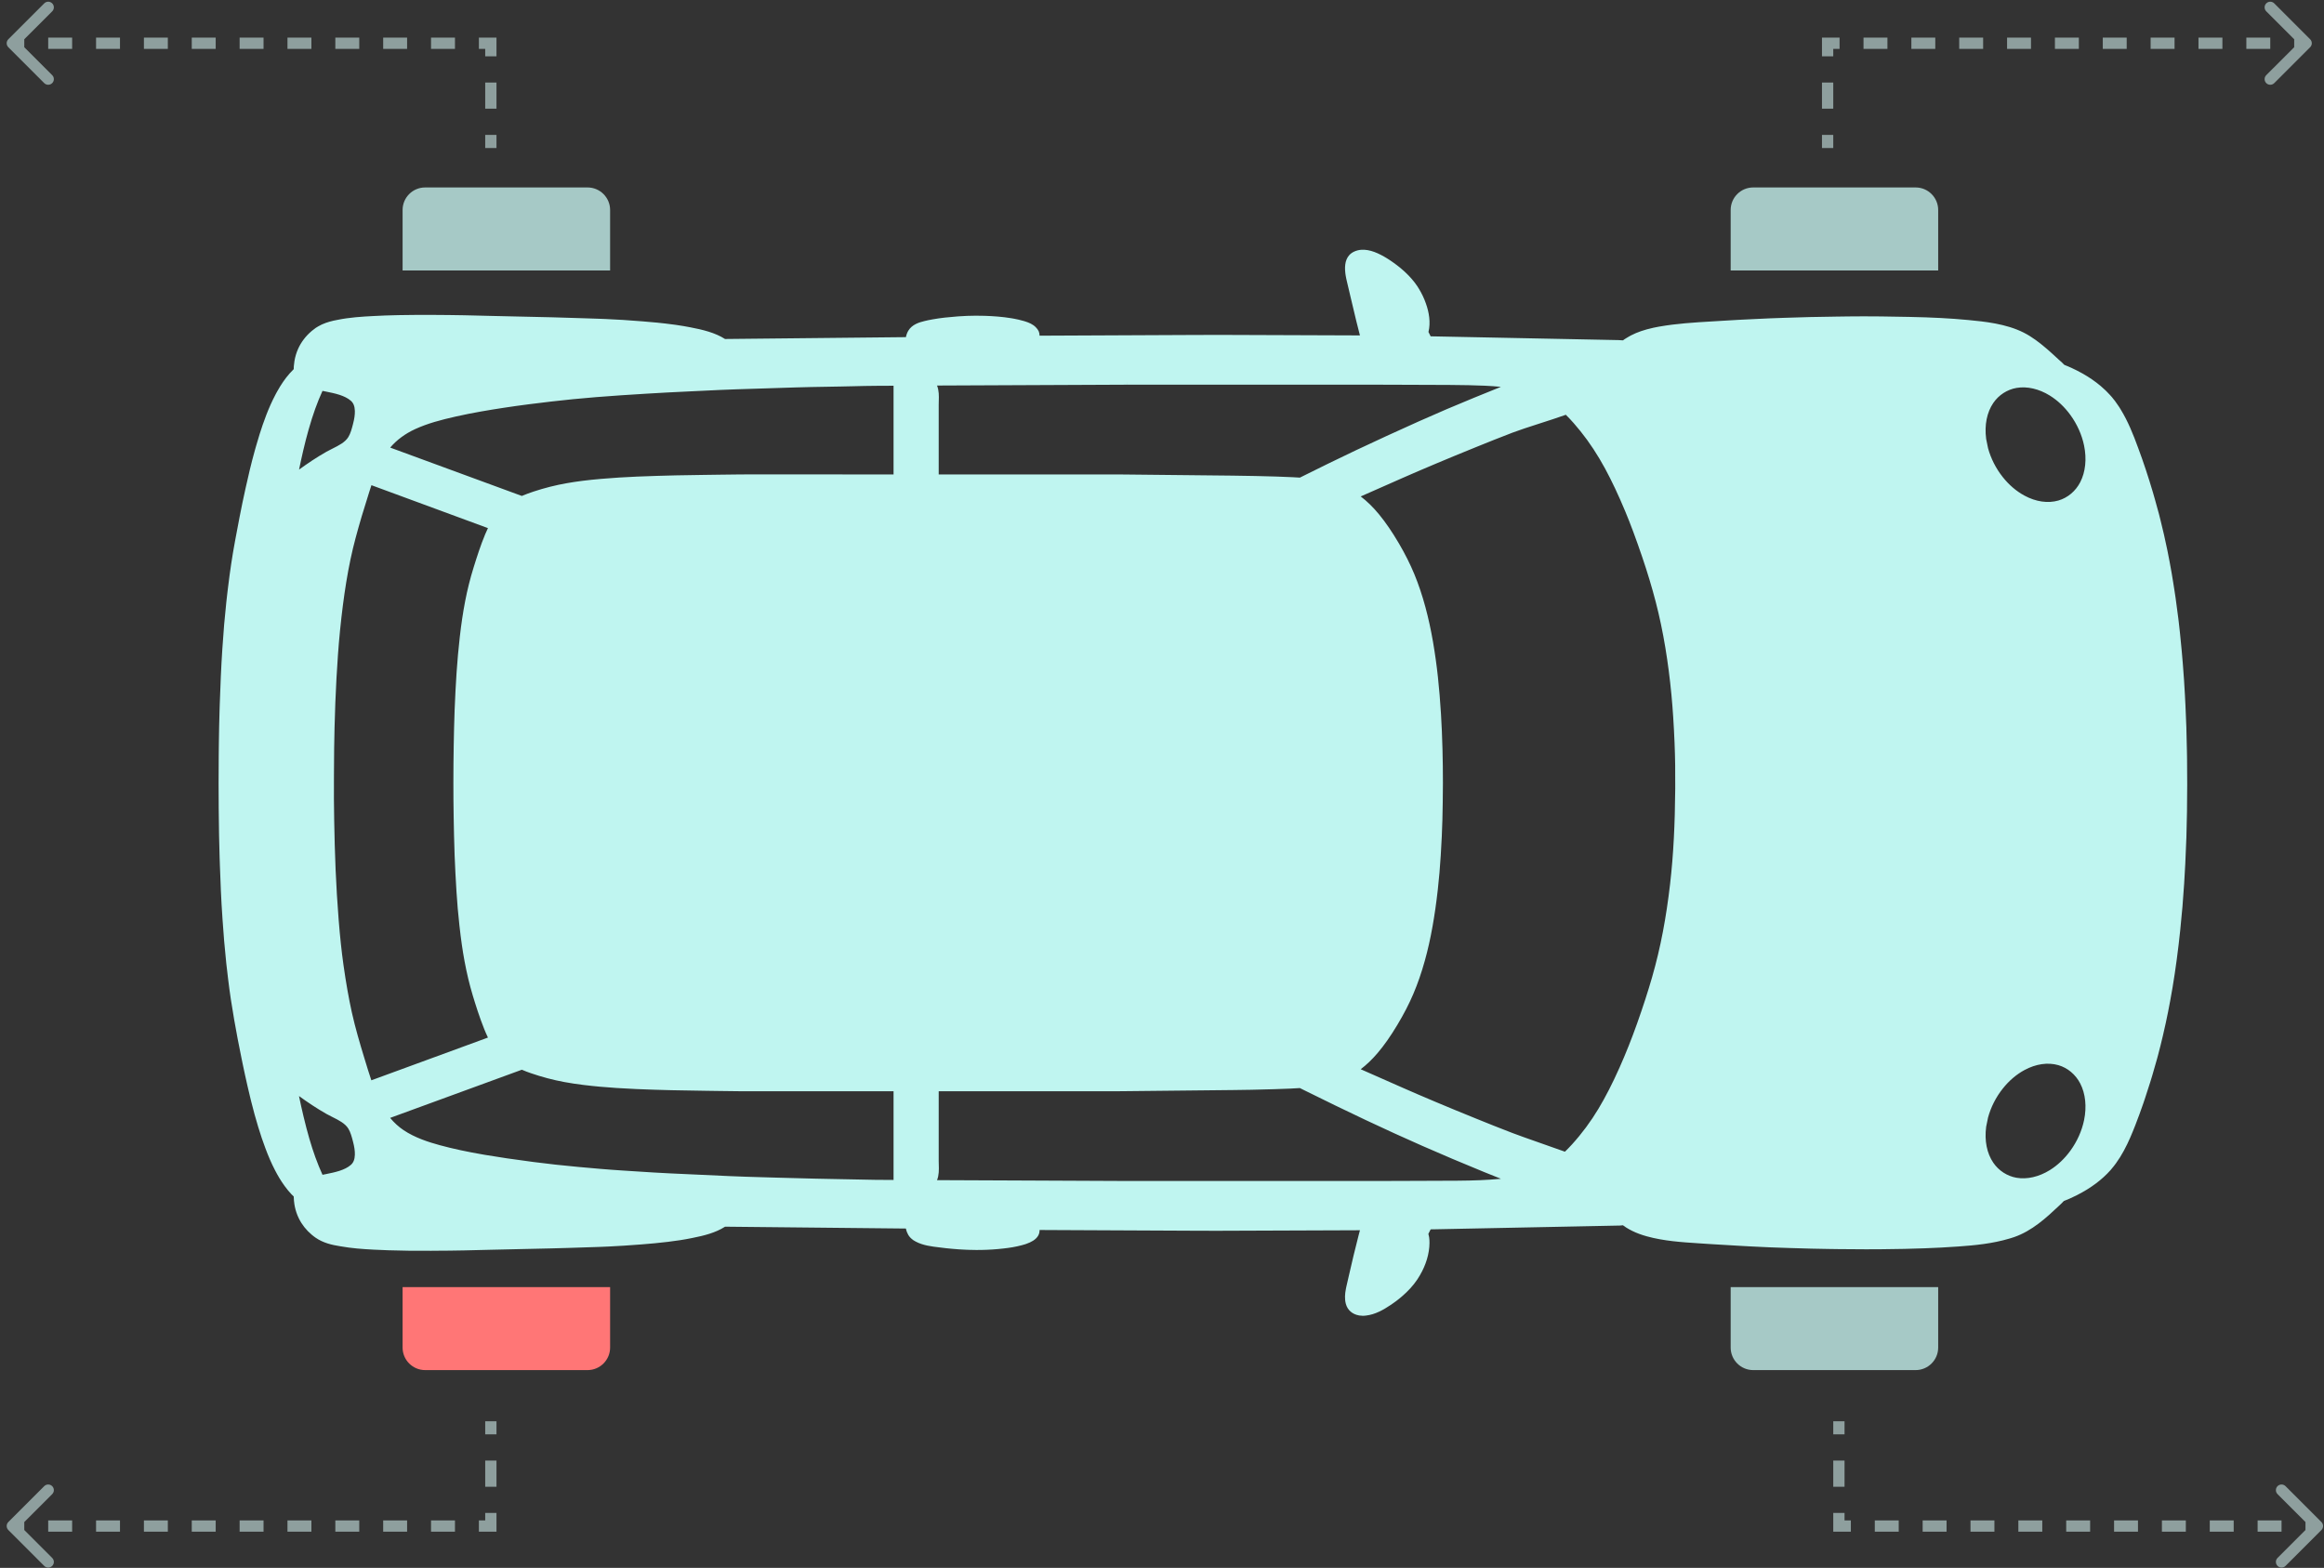 <svg width="206" height="139" viewBox="0 0 206 139" fill="none" xmlns="http://www.w3.org/2000/svg">
<rect x="0" y="0" width="206" height="139" fill="#333333" stroke="none"/>
<path d="M43.509 3.833L44.009 3.833L44.009 3.333L43.509 3.333L43.509 3.833ZM0.738 3.48C0.543 3.675 0.543 3.991 0.738 4.187L3.92 7.369C4.115 7.564 4.432 7.564 4.627 7.369C4.823 7.173 4.823 6.857 4.627 6.662L1.799 3.833L4.627 1.005C4.823 0.809 4.823 0.493 4.627 0.298C4.432 0.102 4.115 0.102 3.92 0.298L0.738 3.48ZM44.009 13.121L44.009 11.96L43.009 11.96L43.009 13.121L44.009 13.121ZM44.009 9.638L44.009 7.316L43.009 7.316L43.009 9.638L44.009 9.638ZM44.009 4.994L44.009 3.833L43.009 3.833L43.009 4.994L44.009 4.994ZM43.509 3.333L42.449 3.333L42.449 4.333L43.509 4.333L43.509 3.333ZM40.328 3.333L38.207 3.333L38.207 4.333L40.328 4.333L40.328 3.333ZM36.086 3.333L33.965 3.333L33.965 4.333L36.086 4.333L36.086 3.333ZM31.845 3.333L29.724 3.333L29.724 4.333L31.845 4.333L31.845 3.333ZM27.603 3.333L25.482 3.333L25.482 4.333L27.603 4.333L27.603 3.333ZM23.361 3.333L22.3 3.333L22.3 4.333L23.361 4.333L23.361 3.333ZM22.3 3.333L21.24 3.333L21.24 4.333L22.3 4.333L22.3 3.333ZM19.119 3.333L16.998 3.333L16.998 4.333L19.119 4.333L19.119 3.333ZM14.877 3.333L12.757 3.333L12.757 4.333L14.877 4.333L14.877 3.333ZM10.636 3.333L8.515 3.333L8.515 4.333L10.636 4.333L10.636 3.333ZM6.394 3.333L4.273 3.333L4.273 4.333L6.394 4.333L6.394 3.333ZM2.152 3.333L1.092 3.333L1.092 4.333L2.152 4.333L2.152 3.333Z" fill="#8E9F9E"/>
<path d="M162 3.833L161.5 3.833L161.5 3.333L162 3.333L162 3.833ZM204.772 3.48C204.967 3.675 204.967 3.991 204.772 4.187L201.59 7.369C201.394 7.564 201.078 7.564 200.882 7.369C200.687 7.173 200.687 6.857 200.882 6.662L203.711 3.833L200.882 1.005C200.687 0.809 200.687 0.493 200.882 0.298C201.078 0.102 201.394 0.102 201.59 0.298L204.772 3.48ZM161.5 13.121L161.5 11.96L162.5 11.96L162.5 13.121L161.5 13.121ZM161.5 9.638L161.5 7.316L162.5 7.316L162.5 9.638L161.5 9.638ZM161.5 4.994L161.5 3.833L162.5 3.833L162.5 4.994L161.5 4.994ZM162 3.333L163.061 3.333L163.061 4.333L162 4.333L162 3.333ZM165.182 3.333L167.303 3.333L167.303 4.333L165.182 4.333L165.182 3.333ZM169.424 3.333L171.544 3.333L171.544 4.333L169.424 4.333L169.424 3.333ZM173.665 3.333L175.786 3.333L175.786 4.333L173.665 4.333L173.665 3.333ZM177.907 3.333L180.028 3.333L180.028 4.333L177.907 4.333L177.907 3.333ZM182.149 3.333L183.209 3.333L183.209 4.333L182.149 4.333L182.149 3.333ZM183.209 3.333L184.27 3.333L184.27 4.333L183.209 4.333L183.209 3.333ZM186.391 3.333L188.511 3.333L188.511 4.333L186.391 4.333L186.391 3.333ZM190.632 3.333L192.753 3.333L192.753 4.333L190.632 4.333L190.632 3.333ZM194.874 3.333L196.995 3.333L196.995 4.333L194.874 4.333L194.874 3.333ZM199.116 3.333L201.237 3.333L201.237 4.333L199.116 4.333L199.116 3.333ZM203.358 3.333L204.418 3.333L204.418 4.333L203.358 4.333L203.358 3.333Z" fill="#8E9F9E"/>
<path d="M43.509 135.288L44.009 135.288L44.009 135.788L43.509 135.788L43.509 135.288ZM0.738 135.642C0.543 135.446 0.543 135.13 0.738 134.934L3.92 131.752C4.115 131.557 4.432 131.557 4.627 131.752C4.823 131.948 4.823 132.264 4.627 132.46L1.799 135.288L4.627 138.116C4.823 138.312 4.823 138.628 4.627 138.824C4.432 139.019 4.115 139.019 3.92 138.824L0.738 135.642ZM44.009 126L44.009 127.161L43.009 127.161L43.009 126L44.009 126ZM44.009 129.483L44.009 131.805L43.009 131.805L43.009 129.483L44.009 129.483ZM44.009 134.127L44.009 135.288L43.009 135.288L43.009 134.127L44.009 134.127ZM43.509 135.788L42.449 135.788L42.449 134.788L43.509 134.788L43.509 135.788ZM40.328 135.788L38.207 135.788L38.207 134.788L40.328 134.788L40.328 135.788ZM36.086 135.788L33.965 135.788L33.965 134.788L36.086 134.788L36.086 135.788ZM31.845 135.788L29.724 135.788L29.724 134.788L31.845 134.788L31.845 135.788ZM27.603 135.788L25.482 135.788L25.482 134.788L27.603 134.788L27.603 135.788ZM23.361 135.788L22.3 135.788L22.3 134.788L23.361 134.788L23.361 135.788ZM22.3 135.788L21.24 135.788L21.24 134.788L22.3 134.788L22.3 135.788ZM19.119 135.788L16.998 135.788L16.998 134.788L19.119 134.788L19.119 135.788ZM14.877 135.788L12.757 135.788L12.757 134.788L14.877 134.788L14.877 135.788ZM10.636 135.788L8.515 135.788L8.515 134.788L10.636 134.788L10.636 135.788ZM6.394 135.788L4.273 135.788L4.273 134.788L6.394 134.788L6.394 135.788ZM2.152 135.788L1.092 135.788L1.092 134.788L2.152 134.788L2.152 135.788Z" fill="#8E9F9E"/>
<path d="M163 135.288L162.5 135.288L162.5 135.788L163 135.788L163 135.288ZM205.772 135.642C205.967 135.446 205.967 135.13 205.772 134.934L202.59 131.752C202.394 131.557 202.078 131.557 201.882 131.752C201.687 131.948 201.687 132.264 201.882 132.46L204.711 135.288L201.882 138.116C201.687 138.312 201.687 138.628 201.882 138.824C202.078 139.019 202.394 139.019 202.59 138.824L205.772 135.642ZM162.5 126L162.5 127.161L163.5 127.161L163.5 126L162.5 126ZM162.5 129.483L162.5 131.805L163.5 131.805L163.5 129.483L162.5 129.483ZM162.5 134.127L162.5 135.288L163.5 135.288L163.5 134.127L162.5 134.127ZM163 135.788L164.061 135.788L164.061 134.788L163 134.788L163 135.788ZM166.182 135.788L168.303 135.788L168.303 134.788L166.182 134.788L166.182 135.788ZM170.424 135.788L172.544 135.788L172.544 134.788L170.424 134.788L170.424 135.788ZM174.665 135.788L176.786 135.788L176.786 134.788L174.665 134.788L174.665 135.788ZM178.907 135.788L181.028 135.788L181.028 134.788L178.907 134.788L178.907 135.788ZM183.149 135.788L184.209 135.788L184.209 134.788L183.149 134.788L183.149 135.788ZM184.209 135.788L185.27 135.788L185.27 134.788L184.209 134.788L184.209 135.788ZM187.391 135.788L189.511 135.788L189.511 134.788L187.391 134.788L187.391 135.788ZM191.632 135.788L193.753 135.788L193.753 134.788L191.632 134.788L191.632 135.788ZM195.874 135.788L197.995 135.788L197.995 134.788L195.874 134.788L195.874 135.788ZM200.116 135.788L202.237 135.788L202.237 134.788L200.116 134.788L200.116 135.788ZM204.358 135.788L205.418 135.788L205.418 134.788L204.358 134.788L204.358 135.788Z" fill="#8E9F9E"/>
<path d="M120.844 116.649C120.852 116.649 120.86 116.647 120.868 116.647C120.89 116.646 120.912 116.647 120.934 116.645C120.985 116.642 121.036 116.634 121.086 116.629C121.892 116.539 122.632 116.118 123.262 115.694C123.358 115.63 123.452 115.563 123.546 115.496C123.602 115.456 123.659 115.416 123.714 115.375C123.779 115.326 123.843 115.277 123.907 115.227C124.023 115.136 124.136 115.045 124.245 114.952C124.253 114.945 124.261 114.938 124.269 114.931C124.818 114.46 125.272 113.963 125.62 113.445C125.65 113.4 125.678 113.353 125.707 113.307C125.717 113.292 125.727 113.276 125.737 113.26C125.78 113.191 125.823 113.123 125.863 113.053C126.399 112.142 126.702 111.145 126.71 110.194C126.712 110.024 126.702 109.859 126.682 109.703C126.673 109.636 126.655 109.564 126.636 109.492C126.634 109.485 126.632 109.476 126.63 109.467C126.624 109.441 126.617 109.414 126.611 109.388L126.665 109.281C126.714 109.184 126.764 109.085 126.813 108.987L127.124 108.979C127.135 108.979 127.15 108.981 127.161 108.981L143.564 108.65C143.61 108.649 143.665 108.644 143.722 108.638C143.765 108.634 143.83 108.627 143.856 108.625C143.908 108.662 143.961 108.696 144.014 108.731C144.054 108.762 144.094 108.792 144.131 108.816C144.308 108.928 144.497 109.033 144.691 109.128C145.075 109.316 145.493 109.472 145.967 109.603C147.477 110.023 149.063 110.125 150.597 110.225L151.099 110.258C151.171 110.263 151.239 110.267 151.311 110.272C151.496 110.284 151.683 110.296 151.874 110.308C152.67 110.359 153.448 110.405 154.209 110.446C154.537 110.465 154.874 110.483 155.228 110.502C156.32 110.561 157.461 110.608 158.619 110.641C158.693 110.643 158.771 110.645 158.846 110.647C160.034 110.687 161.1 110.713 162.109 110.726C162.299 110.729 162.494 110.731 162.691 110.734C162.773 110.735 162.855 110.736 162.937 110.738C163.802 110.75 164.619 110.755 165.405 110.755C165.868 110.755 166.32 110.753 166.765 110.749C168.246 110.736 169.455 110.71 170.568 110.667C171.542 110.63 172.568 110.583 173.594 110.506C175.075 110.402 176.623 110.25 178.094 109.81C178.151 109.793 178.208 109.778 178.265 109.76C178.306 109.748 178.345 109.733 178.386 109.719C178.425 109.707 178.465 109.696 178.504 109.683C180.125 109.129 181.392 107.949 182.51 106.897C182.528 106.88 182.548 106.862 182.566 106.845C182.692 106.727 182.814 106.611 182.93 106.482C182.934 106.479 182.938 106.476 182.942 106.473C183.11 106.407 183.276 106.339 183.438 106.268C183.439 106.267 183.44 106.267 183.441 106.267C183.443 106.266 183.446 106.265 183.447 106.264C183.476 106.251 183.504 106.237 183.533 106.224C183.707 106.146 183.877 106.067 184.043 105.984C184.071 105.97 184.098 105.955 184.126 105.941C185.324 105.332 186.32 104.591 187.086 103.727C187.106 103.705 187.123 103.681 187.143 103.659C187.153 103.646 187.163 103.633 187.174 103.62C187.309 103.463 187.436 103.301 187.557 103.134C187.564 103.125 187.57 103.115 187.577 103.105C187.699 102.936 187.815 102.764 187.924 102.588C187.931 102.576 187.939 102.565 187.946 102.553C188.052 102.38 188.154 102.205 188.25 102.028C188.259 102.012 188.268 101.996 188.276 101.98C188.369 101.808 188.458 101.634 188.542 101.46C188.552 101.44 188.562 101.42 188.572 101.4C188.655 101.226 188.735 101.052 188.811 100.878C188.819 100.86 188.827 100.842 188.835 100.824C188.915 100.642 188.99 100.461 189.063 100.282C189.089 100.22 189.113 100.159 189.137 100.097C189.175 100.003 189.214 99.908 189.25 99.815C189.265 99.778 189.279 99.74 189.294 99.703C189.296 99.696 189.299 99.689 189.301 99.683C189.305 99.672 189.309 99.662 189.313 99.651C189.535 99.082 189.751 98.491 189.967 97.864C189.974 97.844 189.981 97.824 189.988 97.804C190.034 97.67 190.08 97.533 190.126 97.395C190.275 96.952 190.422 96.497 190.567 96.03C190.578 95.998 190.588 95.966 190.598 95.933C190.625 95.845 190.652 95.755 190.68 95.666C190.715 95.55 190.751 95.436 190.786 95.317C190.925 94.86 191.058 94.394 191.187 93.92C191.207 93.85 191.226 93.779 191.245 93.709C191.262 93.647 191.278 93.585 191.294 93.524C191.441 92.972 191.583 92.402 191.721 91.811C191.808 91.44 191.893 91.064 191.977 90.677C192.115 90.043 192.244 89.393 192.367 88.724C192.654 87.183 192.9 85.547 193.115 83.732C193.124 83.653 193.132 83.575 193.141 83.497C193.18 83.165 193.217 82.834 193.252 82.502C193.402 81.089 193.52 79.692 193.604 78.336C193.612 78.205 193.618 78.074 193.626 77.943C193.654 77.489 193.68 77.034 193.704 76.577C193.786 74.961 193.835 73.459 193.855 71.987C193.856 71.907 193.856 71.831 193.857 71.752C193.879 70.311 193.881 68.811 193.861 67.271C193.86 67.228 193.859 67.185 193.859 67.142C193.858 67.107 193.858 67.072 193.858 67.038C193.856 66.917 193.853 66.802 193.851 66.683C193.851 66.641 193.85 66.599 193.849 66.557C193.825 65.114 193.782 63.774 193.717 62.489C193.71 62.347 193.702 62.211 193.695 62.074C193.688 61.938 193.682 61.803 193.675 61.665C193.629 60.769 193.566 59.834 193.486 58.847C193.455 58.462 193.424 58.087 193.39 57.72C193.344 57.219 193.297 56.744 193.25 56.287C193.249 56.274 193.247 56.263 193.246 56.25C193.239 56.183 193.232 56.116 193.225 56.049C193.214 55.953 193.204 55.856 193.194 55.762C193.179 55.626 193.164 55.489 193.148 55.352C193.137 55.258 193.127 55.166 193.116 55.074C193.107 55.001 193.098 54.928 193.09 54.855C193.013 54.217 192.933 53.611 192.847 53.023C192.808 52.762 192.77 52.508 192.731 52.257C192.72 52.187 192.709 52.115 192.697 52.043C192.677 51.915 192.657 51.787 192.637 51.662C192.591 51.374 192.543 51.085 192.494 50.791C192.48 50.712 192.465 50.634 192.451 50.555C192.41 50.324 192.369 50.098 192.328 49.875C192.27 49.564 192.21 49.255 192.148 48.947C192.133 48.871 192.118 48.796 192.102 48.721C191.92 47.829 191.719 46.953 191.503 46.096C191.485 46.028 191.468 45.959 191.451 45.891C191.423 45.784 191.398 45.674 191.37 45.567C191.339 45.451 191.305 45.333 191.273 45.216C191.193 44.916 191.111 44.618 191.027 44.322C191.017 44.288 191.008 44.254 190.998 44.22C190.945 44.036 190.894 43.85 190.84 43.667C190.42 42.248 189.993 40.959 189.54 39.745C189.084 38.487 188.615 37.335 187.98 36.302C187.938 36.234 187.897 36.165 187.854 36.097C187.812 36.033 187.768 35.97 187.724 35.907C187.652 35.799 187.578 35.693 187.5 35.588C187.485 35.568 187.471 35.547 187.456 35.526C187.423 35.483 187.385 35.441 187.351 35.398C187.302 35.337 187.256 35.273 187.206 35.213C187.18 35.183 187.152 35.154 187.126 35.124C187.088 35.081 187.05 35.039 187.011 34.997C186.916 34.892 186.817 34.79 186.715 34.688C186.683 34.657 186.651 34.625 186.618 34.594C186.498 34.478 186.373 34.366 186.244 34.256C186.223 34.238 186.204 34.221 186.184 34.204C185.72 33.815 185.202 33.456 184.628 33.13C184.56 33.092 184.488 33.055 184.419 33.017C184.304 32.955 184.188 32.893 184.07 32.833C183.981 32.788 183.89 32.745 183.8 32.703C183.735 32.672 183.673 32.64 183.608 32.61C183.552 32.584 183.494 32.561 183.437 32.536C183.4 32.52 183.365 32.502 183.327 32.486C183.302 32.475 183.276 32.465 183.25 32.456C183.172 32.422 183.093 32.39 183.013 32.358C182.992 32.348 182.973 32.337 182.957 32.325C182.847 32.201 182.726 32.092 182.612 31.993C182.56 31.948 182.508 31.902 182.459 31.857C182.443 31.842 182.427 31.828 182.412 31.813C182.411 31.812 182.41 31.812 182.41 31.811C182.327 31.735 182.239 31.653 182.149 31.57C182.123 31.546 182.097 31.523 182.072 31.499C181.981 31.416 181.887 31.331 181.79 31.244C181.773 31.228 181.756 31.213 181.738 31.198C181.636 31.107 181.532 31.015 181.426 30.924C181.416 30.916 181.406 30.907 181.396 30.898C181.384 30.889 181.373 30.879 181.361 30.869C180.808 30.398 180.146 29.874 179.38 29.487C177.808 28.692 175.887 28.508 174.485 28.372C174.477 28.372 174.468 28.371 174.46 28.37C174.458 28.37 174.456 28.37 174.454 28.369C174.444 28.369 174.433 28.368 174.423 28.367C172.897 28.221 171.248 28.135 169.238 28.095C169.238 28.095 169.237 28.095 169.238 28.095C168.415 28.074 167.58 28.059 166.743 28.053C166.695 28.053 166.646 28.053 166.599 28.052C165.659 28.043 164.723 28.04 163.785 28.053L163.532 28.057C163.276 28.06 163.018 28.064 162.76 28.068C162.748 28.068 162.736 28.068 162.724 28.068C162.712 28.068 162.701 28.068 162.689 28.069C161.204 28.09 159.688 28.116 158.191 28.175C158.172 28.175 158.152 28.176 158.133 28.177C157.318 28.202 156.482 28.237 155.602 28.282C154.642 28.325 153.654 28.375 152.67 28.439C152.353 28.459 152.035 28.478 151.717 28.497C150.193 28.587 148.619 28.682 147.09 28.952C147.086 28.952 147.083 28.953 147.08 28.953C147.079 28.953 147.077 28.954 147.076 28.954C147.062 28.956 147.048 28.959 147.034 28.961C146.88 28.989 146.733 29.018 146.59 29.049C146.57 29.053 146.55 29.058 146.53 29.062C145.757 29.232 145.123 29.449 144.569 29.736C144.529 29.757 144.49 29.78 144.451 29.802C144.447 29.804 144.443 29.806 144.438 29.808C144.335 29.866 144.234 29.925 144.136 29.987C144.115 30 144.094 30.013 144.073 30.027C144.048 30.043 144.022 30.058 143.997 30.075C143.97 30.093 143.941 30.115 143.913 30.137C143.896 30.149 143.878 30.161 143.861 30.173C143.811 30.177 143.725 30.169 143.664 30.163C143.602 30.158 143.541 30.153 143.487 30.151L127.142 29.822C127.131 29.822 127.117 29.822 127.105 29.822L126.813 29.816C126.764 29.717 126.714 29.619 126.665 29.521L126.62 29.433C126.826 28.571 126.667 27.683 126.398 26.924C126.244 26.473 126.035 26.029 125.777 25.608C125.773 25.6 125.768 25.593 125.764 25.586C125.716 25.509 125.67 25.433 125.62 25.358C125.333 24.931 124.973 24.518 124.549 24.122C124.519 24.094 124.488 24.066 124.458 24.038C124.375 23.964 124.29 23.889 124.202 23.816C124.155 23.776 124.108 23.735 124.059 23.696C123.973 23.626 123.884 23.558 123.794 23.489C123.718 23.432 123.64 23.375 123.561 23.318C123.481 23.26 123.401 23.202 123.317 23.145C123.293 23.129 123.268 23.113 123.244 23.097C123.232 23.089 123.222 23.081 123.21 23.073C123.18 23.053 123.148 23.032 123.116 23.012C123.05 22.969 122.982 22.927 122.914 22.884C122.897 22.874 122.88 22.863 122.862 22.852C122.806 22.818 122.75 22.785 122.693 22.752C122.689 22.75 122.686 22.748 122.682 22.746C122.591 22.694 122.499 22.644 122.404 22.596C121.664 22.214 120.803 21.955 120.042 22.301C119.345 22.618 119.2 23.293 119.227 23.921C119.228 23.932 119.228 23.943 119.229 23.954C119.233 24.041 119.241 24.127 119.251 24.212C119.256 24.254 119.261 24.294 119.268 24.335C119.274 24.378 119.28 24.418 119.287 24.459C119.301 24.534 119.314 24.607 119.329 24.679C119.334 24.701 119.338 24.722 119.343 24.743C119.35 24.775 119.357 24.809 119.364 24.84C119.393 24.969 119.425 25.097 119.455 25.226C119.545 25.606 119.635 25.985 119.723 26.365C119.882 27.046 120.046 27.741 120.216 28.436C120.317 28.854 120.422 29.274 120.534 29.692C120.537 29.703 120.54 29.716 120.543 29.728C120.544 29.73 120.545 29.733 120.545 29.735C120.524 29.735 120.503 29.735 120.48 29.735L108.357 29.691C107.509 29.688 106.663 29.692 105.815 29.696L105.662 29.697L92.419 29.758C92.417 29.758 92.416 29.758 92.415 29.758L92.145 29.76C92.149 29.626 92.126 29.494 92.07 29.368C92.011 29.238 91.925 29.125 91.824 29.025C91.82 29.021 91.817 29.016 91.813 29.011C91.547 28.742 91.202 28.598 90.858 28.491C90.857 28.491 90.855 28.49 90.854 28.49C90.851 28.489 90.848 28.488 90.844 28.487C90.806 28.475 90.767 28.463 90.729 28.452C90.71 28.447 90.69 28.443 90.671 28.438C90.549 28.403 90.426 28.371 90.303 28.342C90.298 28.341 90.293 28.34 90.288 28.338C90.162 28.309 90.036 28.283 89.909 28.259C89.878 28.253 89.846 28.247 89.814 28.241C89.756 28.23 89.697 28.221 89.638 28.211C88.831 28.076 88.022 28.026 87.297 27.999C87.271 27.998 87.244 27.999 87.218 27.998C87.118 27.995 87.016 27.995 86.915 27.993C86.768 27.991 86.621 27.987 86.471 27.988C85.976 27.99 85.472 28.009 84.964 28.046C84.939 28.048 84.913 28.05 84.888 28.052C84.863 28.054 84.837 28.056 84.812 28.058C84.116 28.11 83.391 28.182 82.671 28.312C82.539 28.335 82.41 28.359 82.285 28.385C82.177 28.407 82.063 28.433 81.948 28.462C81.498 28.57 80.841 28.761 80.511 29.322C80.415 29.485 80.339 29.684 80.3 29.889L64.267 30.053C63.374 29.485 62.272 29.224 61.195 29.018C60.8 28.94 60.402 28.874 60.001 28.816C59.975 28.812 59.949 28.808 59.923 28.804C59.862 28.796 59.8 28.787 59.739 28.779C58.719 28.638 57.747 28.551 56.953 28.489C56.91 28.486 56.862 28.482 56.817 28.479C55.746 28.39 54.695 28.324 53.679 28.282C53.509 28.275 53.339 28.268 53.168 28.262C53.125 28.261 53.08 28.258 53.036 28.257L52.503 28.239C52.247 28.231 51.991 28.222 51.735 28.214C50.801 28.182 49.866 28.151 48.932 28.129L43.58 28.008C43.214 28 42.848 27.991 42.481 27.981C41.609 27.959 40.708 27.936 39.82 27.929L39.795 27.929C39.677 27.928 39.556 27.927 39.437 27.926C39.01 27.921 38.584 27.917 38.156 27.916C37.332 27.915 36.422 27.917 35.479 27.935C35.465 27.935 35.45 27.935 35.436 27.935C35.416 27.936 35.395 27.936 35.375 27.937C35.283 27.939 35.191 27.941 35.098 27.943C34.472 27.957 33.805 27.978 33.117 28.017C32.088 28.069 30.972 28.138 29.893 28.362C29.439 28.444 28.987 28.562 28.565 28.751C28.538 28.763 28.512 28.776 28.485 28.788C28.388 28.834 28.293 28.885 28.2 28.939C28.166 28.959 28.133 28.979 28.1 29C28.064 29.023 28.025 29.042 27.99 29.067C27.96 29.087 27.932 29.112 27.903 29.134C27.818 29.193 27.737 29.256 27.656 29.322C27.64 29.336 27.623 29.35 27.607 29.364C27.108 29.788 26.688 30.33 26.418 30.941C26.27 31.273 26.164 31.63 26.101 32.001C26.1 32.007 26.1 32.013 26.099 32.019C26.099 32.019 26.099 32.019 26.099 32.019C26.076 32.157 26.058 32.299 26.047 32.443C26.046 32.452 26.044 32.459 26.044 32.468C26.04 32.517 26.039 32.567 26.039 32.615C26.039 32.623 26.039 32.631 26.039 32.64C26.038 32.668 26.036 32.697 26.035 32.726C26.027 32.735 26.017 32.746 26.009 32.755C25.544 33.21 25.162 33.724 24.848 34.23C24.844 34.237 24.839 34.242 24.835 34.249C24.828 34.26 24.822 34.272 24.816 34.282C24.732 34.42 24.652 34.556 24.578 34.69C24.547 34.745 24.516 34.799 24.486 34.854C24.464 34.895 24.444 34.935 24.423 34.975C23.791 36.167 23.353 37.417 23.004 38.517C22.988 38.569 22.974 38.621 22.958 38.673C22.866 38.968 22.781 39.257 22.701 39.537C22.671 39.642 22.64 39.746 22.611 39.851C22.607 39.867 22.602 39.884 22.597 39.9C22.273 41.057 22.002 42.211 21.772 43.263C21.771 43.267 21.77 43.271 21.769 43.275C21.575 44.14 21.398 45.005 21.229 45.875C21.096 46.551 20.972 47.205 20.857 47.841C20.844 47.914 20.83 47.986 20.817 48.059C20.587 49.298 20.389 50.621 20.223 51.994C20.207 52.115 20.192 52.238 20.178 52.362C20.171 52.422 20.163 52.481 20.156 52.542C20.154 52.56 20.152 52.578 20.15 52.596C20.12 52.851 20.09 53.109 20.062 53.372C19.916 54.717 19.802 56.056 19.721 57.364C19.716 57.425 19.711 57.486 19.707 57.546C19.598 59.2 19.534 60.86 19.48 62.408C19.473 62.616 19.466 62.827 19.46 63.039C19.431 63.964 19.414 64.868 19.403 65.712C19.402 65.764 19.401 65.818 19.401 65.871C19.399 65.963 19.398 66.055 19.397 66.145C19.394 66.439 19.39 66.738 19.388 67.05C19.373 68.711 19.373 70.237 19.387 71.711C19.387 71.715 19.388 71.719 19.388 71.723C19.388 71.728 19.388 71.733 19.388 71.737C19.388 71.752 19.388 71.768 19.388 71.783C19.388 71.793 19.388 71.802 19.388 71.812C19.401 73.397 19.427 74.784 19.468 76.049C19.473 76.187 19.478 76.325 19.483 76.463C19.485 76.527 19.487 76.593 19.489 76.658C19.538 78.089 19.601 79.754 19.718 81.402C19.719 81.422 19.721 81.442 19.722 81.463C19.805 82.743 19.916 84.06 20.056 85.388C20.108 85.869 20.163 86.343 20.222 86.812C20.361 87.97 20.541 89.173 20.758 90.402C20.951 91.512 21.169 92.656 21.408 93.817C21.415 93.851 21.422 93.885 21.429 93.919C21.453 94.039 21.477 94.157 21.502 94.276C21.509 94.312 21.517 94.35 21.525 94.386C21.553 94.519 21.581 94.653 21.61 94.787C21.61 94.791 21.611 94.795 21.612 94.799C21.647 94.964 21.683 95.13 21.719 95.297C21.858 95.934 22.011 96.606 22.178 97.291C22.198 97.376 22.219 97.461 22.241 97.547C22.253 97.599 22.267 97.652 22.28 97.704C22.459 98.422 22.659 99.163 22.885 99.9C23.096 100.597 23.306 101.22 23.526 101.799C23.77 102.454 24.047 103.111 24.379 103.748C24.608 104.193 24.888 104.674 25.227 105.139C25.24 105.157 25.253 105.172 25.266 105.19C25.349 105.302 25.434 105.414 25.524 105.523C25.527 105.526 25.529 105.53 25.532 105.533C25.628 105.649 25.727 105.762 25.83 105.871C25.833 105.874 25.836 105.876 25.838 105.879C25.901 105.945 25.969 106.006 26.035 106.07C26.042 106.316 26.061 106.556 26.099 106.783C26.103 106.811 26.112 106.839 26.117 106.867C26.121 106.894 26.123 106.92 26.128 106.947C26.206 107.33 26.33 107.695 26.497 108.031C26.773 108.586 27.165 109.072 27.625 109.456C27.742 109.555 27.863 109.649 27.99 109.736C28.635 110.182 29.411 110.371 30.169 110.487C30.173 110.488 30.176 110.488 30.18 110.489C30.189 110.49 30.199 110.492 30.208 110.493C31.147 110.661 32.113 110.734 33.096 110.785C33.532 110.81 33.98 110.828 34.447 110.842C35.578 110.88 36.8 110.894 38.224 110.886C38.489 110.885 38.753 110.882 39.016 110.879C39.277 110.878 39.538 110.876 39.795 110.874L39.82 110.874C40.708 110.867 41.609 110.844 42.481 110.821C42.821 110.813 43.16 110.804 43.499 110.796L48.805 110.676C48.818 110.676 48.831 110.676 48.844 110.675L48.932 110.673C49.434 110.662 49.937 110.647 50.439 110.631C51.33 110.605 52.226 110.575 53.137 110.543C53.202 110.541 53.268 110.537 53.332 110.535C53.543 110.527 53.754 110.518 53.963 110.508C54.849 110.466 55.761 110.408 56.714 110.332C56.794 110.326 56.876 110.319 56.953 110.313C57.607 110.263 58.38 110.195 59.2 110.094C59.903 110.011 60.631 109.903 61.359 109.753C62.407 109.547 63.408 109.294 64.247 108.764C64.249 108.763 64.251 108.762 64.254 108.76C64.259 108.757 64.264 108.753 64.269 108.75L80.3 108.914C80.309 108.962 80.321 109.009 80.334 109.055C80.336 109.064 80.338 109.072 80.34 109.08C80.352 109.12 80.365 109.158 80.379 109.196C80.385 109.214 80.392 109.231 80.399 109.248C80.433 109.33 80.469 109.41 80.511 109.481C80.569 109.58 80.64 109.664 80.716 109.742C80.732 109.758 80.749 109.773 80.765 109.789C80.811 109.832 80.858 109.872 80.908 109.908C80.927 109.923 80.945 109.938 80.965 109.951C80.972 109.955 80.978 109.958 80.985 109.962C81.046 110.002 81.108 110.039 81.172 110.071C81.809 110.413 82.579 110.505 83.267 110.586L83.309 110.591C83.667 110.639 84.023 110.679 84.375 110.709C84.469 110.718 84.561 110.724 84.654 110.732C84.757 110.74 84.862 110.75 84.964 110.757C84.993 110.759 85.02 110.76 85.049 110.762C85.229 110.774 85.408 110.783 85.585 110.791C85.689 110.796 85.792 110.8 85.894 110.803C86.062 110.809 86.227 110.811 86.391 110.813C86.447 110.813 86.505 110.816 86.561 110.816C86.608 110.816 86.653 110.814 86.699 110.814C86.768 110.813 86.839 110.815 86.908 110.814C87.644 110.802 88.318 110.758 88.942 110.684C89.49 110.625 90.042 110.538 90.58 110.391C90.666 110.369 90.755 110.343 90.844 110.316C90.848 110.315 90.851 110.314 90.855 110.313C90.892 110.301 90.933 110.287 90.975 110.271C91.394 110.126 91.808 109.909 92.015 109.56C92.102 109.415 92.144 109.256 92.145 109.092C92.146 109.076 92.147 109.061 92.147 109.045C92.147 109.045 92.147 109.044 92.147 109.043L93.107 109.048L105.498 109.106C106.028 109.109 106.559 109.11 107.089 109.111C107.298 109.111 107.507 109.113 107.715 109.113C107.727 109.113 107.739 109.113 107.751 109.113C107.808 109.113 107.866 109.114 107.923 109.113L118.685 109.073C118.692 109.073 118.7 109.073 118.708 109.073L120.545 109.066C120.537 109.098 120.529 109.131 120.52 109.163C120.486 109.29 120.453 109.417 120.42 109.544C120.112 110.72 119.836 111.909 119.57 113.067L119.385 113.875C119.378 113.904 119.37 113.933 119.364 113.963C119.358 113.989 119.352 114.017 119.346 114.044C119.336 114.091 119.326 114.139 119.316 114.187C119.31 114.215 119.305 114.242 119.3 114.27C119.218 114.693 119.175 115.153 119.3 115.605C119.452 116.152 119.879 116.513 120.455 116.616C120.468 116.618 120.481 116.622 120.494 116.624C120.581 116.637 120.67 116.645 120.763 116.647C120.775 116.647 120.786 116.65 120.798 116.65C120.813 116.65 120.829 116.649 120.844 116.649ZM47.298 103.016C45.55 102.788 44.21 102.591 42.953 102.377C41.412 102.114 40.15 101.843 38.98 101.524C38.018 101.262 36.782 100.872 35.765 100.186C35.327 99.891 34.933 99.528 34.581 99.106L46.256 94.835C46.538 94.956 46.812 95.059 47.064 95.145C48.028 95.478 49.019 95.74 50.008 95.924C51.168 96.141 52.315 96.26 53.184 96.34C54.112 96.425 55.134 96.491 56.398 96.548C57.475 96.597 58.549 96.626 59.549 96.651C60.562 96.676 61.566 96.69 62.592 96.703C62.936 96.708 63.28 96.713 63.625 96.718C64.304 96.729 64.983 96.739 65.662 96.743C65.779 96.744 65.896 96.744 66.014 96.744C66.13 96.744 66.247 96.744 66.363 96.743L79.205 96.743L79.205 104.607L78.807 104.605C78.386 104.605 77.964 104.605 77.542 104.596C76.265 104.572 74.987 104.546 73.71 104.521L72.273 104.492C71.207 104.471 70.099 104.442 68.883 104.403C68.436 104.389 67.988 104.377 67.541 104.364C66.597 104.337 65.621 104.31 64.664 104.266L59.404 104.025C58.437 103.981 57.454 103.917 56.502 103.855C56.084 103.828 55.666 103.8 55.248 103.775C53.884 103.691 52.49 103.564 51.26 103.452C49.912 103.33 48.579 103.183 47.298 103.016ZM29.748 77.1C29.682 75.601 29.649 74.067 29.623 72.747C29.599 71.496 29.591 70.209 29.601 68.921L29.606 68.085C29.613 66.905 29.62 65.684 29.655 64.486C29.697 63.011 29.742 61.568 29.825 60.132C29.902 58.791 29.994 57.348 30.142 55.88C30.299 54.316 30.479 52.92 30.691 51.613C30.923 50.192 31.196 48.903 31.526 47.672C31.851 46.457 32.241 45.141 32.719 43.649C32.785 43.442 32.854 43.229 32.925 43.014L43.252 46.819C43.161 47.006 43.08 47.19 43.008 47.362C42.603 48.33 42.278 49.35 41.979 50.312C41.678 51.279 41.426 52.285 41.231 53.301C41.041 54.283 40.886 55.319 40.756 56.467C40.637 57.517 40.542 58.569 40.473 59.594C40.401 60.678 40.342 61.804 40.298 62.941C40.257 64.013 40.235 65.095 40.217 66.104C40.199 67.143 40.189 68.246 40.188 69.381C40.188 70.434 40.195 71.406 40.212 72.353C40.231 73.46 40.254 74.645 40.297 75.817C40.336 76.905 40.398 77.973 40.464 79.063C40.521 80.004 40.607 81 40.72 82.02C40.856 83.255 41.001 84.264 41.174 85.196C41.376 86.286 41.615 87.284 41.905 88.248C42.154 89.076 42.495 90.165 42.923 91.234C43.021 91.477 43.13 91.73 43.252 91.984L32.916 95.773C32.716 95.184 32.535 94.589 32.357 94.004L32.284 93.764C31.914 92.55 31.494 91.138 31.185 89.741C30.91 88.493 30.668 87.119 30.445 85.542C30.277 84.35 30.141 83.073 30.017 81.524C29.904 80.09 29.813 78.602 29.748 77.1ZM36.807 38.038C37.896 37.541 39.05 37.23 40.449 36.916C41.932 36.583 43.394 36.345 44.628 36.155C46.127 35.925 47.611 35.744 48.864 35.597C50.099 35.452 51.394 35.325 52.822 35.208C54.28 35.089 55.729 34.998 57.337 34.899C58.512 34.826 59.764 34.761 61.278 34.691C61.659 34.674 62.04 34.655 62.421 34.637C63.352 34.591 64.314 34.545 65.26 34.514L70.516 34.347C71.423 34.318 72.348 34.303 73.242 34.288C73.673 34.281 74.105 34.274 74.537 34.265C74.884 34.258 75.232 34.25 75.58 34.242C76.305 34.224 77.055 34.206 77.791 34.203L79.205 34.197L79.205 42.06L66.464 42.059C66.202 42.059 65.942 42.058 65.681 42.06C65.07 42.063 64.459 42.072 63.848 42.082L62.411 42.102C61.575 42.112 60.738 42.123 59.903 42.143C58.883 42.168 57.678 42.201 56.462 42.252C55.408 42.296 54.343 42.364 53.296 42.453C52.126 42.553 51.155 42.675 50.241 42.836C49.249 43.011 48.261 43.26 47.305 43.576C46.968 43.687 46.612 43.814 46.255 43.967L34.586 39.68C35.166 39.001 35.909 38.45 36.807 38.038ZM99.913 34.104L122.184 34.104C122.993 34.104 123.801 34.108 124.61 34.112L126.736 34.12C127.858 34.122 129.018 34.125 130.157 34.148C131.213 34.169 132.145 34.207 133.04 34.296C132.239 34.62 131.439 34.943 130.64 35.27C129.029 35.927 127.382 36.632 125.746 37.364C123.811 38.23 121.931 39.094 120.159 39.932C118.502 40.714 116.837 41.541 115.223 42.342C115.004 42.328 114.786 42.316 114.572 42.305C113.628 42.257 112.669 42.233 111.742 42.211L111.201 42.198C110.545 42.181 109.889 42.173 109.233 42.166L100.151 42.071C99.809 42.067 99.468 42.062 99.127 42.061C98.856 42.06 98.584 42.061 98.313 42.061L97.908 42.061L83.207 42.06L83.207 35.871C83.207 35.764 83.211 35.654 83.214 35.545C83.227 35.115 83.24 34.634 83.059 34.179L99.909 34.104L99.913 33.742L99.913 34.104ZM134.079 100.451C132.971 100.029 131.883 99.591 130.872 99.181C129.482 98.618 128.341 98.147 127.281 97.7C126.095 97.2 125.194 96.813 124.359 96.444L120.613 94.791C121.126 94.403 121.619 93.931 122.106 93.361C122.689 92.676 123.246 91.883 123.858 90.865C124.433 89.907 124.899 89.006 125.28 88.11C125.667 87.201 126 86.239 126.297 85.17C126.561 84.222 126.784 83.231 126.979 82.138C127.161 81.124 127.314 80.051 127.448 78.858C127.558 77.88 127.646 76.864 127.708 75.84C127.784 74.618 127.83 73.61 127.855 72.668C127.88 71.688 127.895 70.65 127.901 69.403L127.901 69.401C127.901 68.42 127.889 67.436 127.864 66.474C127.833 65.316 127.79 64.28 127.73 63.308C127.659 62.147 127.57 61.078 127.459 60.038C127.347 58.992 127.199 57.933 127.02 56.89C126.84 55.843 126.616 54.818 126.354 53.842C126.073 52.797 125.743 51.81 125.371 50.91C125 50.013 124.538 49.091 123.997 48.171C123.389 47.137 122.831 46.322 122.243 45.606C121.713 44.962 121.176 44.436 120.614 44.011L124.359 42.358C125.202 41.986 126.104 41.599 127.281 41.103C128.344 40.655 129.485 40.184 130.872 39.622C131.883 39.212 132.971 38.774 134.079 38.352C135.23 37.914 137.453 37.256 138.796 36.771C139.298 37.266 139.734 37.781 140.099 38.235C140.887 39.216 141.618 40.327 142.273 41.537C142.876 42.653 143.459 43.891 144.057 45.324C144.538 46.477 145.001 47.723 145.561 49.366C146.025 50.728 146.429 52.071 146.764 53.36C147.098 54.643 147.385 56.012 147.619 57.429C147.84 58.768 148.021 60.163 148.155 61.578C148.277 62.857 148.368 64.256 148.433 65.857C148.486 67.134 148.505 68.46 148.493 69.909C148.48 71.533 148.439 72.979 148.369 74.33C148.297 75.725 148.186 77.083 148.038 78.365C147.862 79.881 147.654 81.267 147.4 82.601C147.138 83.979 146.815 85.338 146.44 86.64C146.072 87.916 145.638 89.256 145.113 90.734C144.627 92.103 144.102 93.421 143.553 94.651C142.929 96.052 142.319 97.243 141.688 98.294C141.006 99.431 140.216 100.496 139.341 101.458C139.13 101.69 138.922 101.903 138.716 102.102C137.366 101.612 135.206 100.88 134.079 100.451ZM83.214 103.258C83.211 103.148 83.207 103.039 83.207 102.932L83.207 96.743L95.013 96.742L98.2 96.742L99.091 96.742C99.381 96.741 99.672 96.738 99.963 96.734L109.327 96.636C109.848 96.631 110.37 96.626 110.891 96.613L111.547 96.597C112.458 96.575 113.4 96.552 114.328 96.51C114.621 96.496 114.92 96.48 115.222 96.46L115.566 96.632C117.523 97.603 119.326 98.478 121.079 99.306C122.74 100.091 124.424 100.859 126.085 101.59C127.833 102.359 129.67 103.137 131.545 103.903C132.043 104.106 132.543 104.304 133.043 104.503C133.007 104.506 132.97 104.51 132.935 104.513C131.841 104.613 130.648 104.664 129.18 104.673C127.998 104.681 126.817 104.684 125.635 104.687L123.58 104.694C122.963 104.697 122.348 104.699 121.732 104.699L100.696 104.699C100.368 104.699 100.04 104.699 99.711 104.698L90.727 104.657L83.059 104.624C83.24 104.17 83.227 103.688 83.214 103.258ZM183.519 102.014C182.997 102.73 182.383 103.309 181.693 103.737C180.725 104.335 179.676 104.574 178.74 104.412C177.916 104.268 177.168 103.783 176.688 103.082C176.118 102.249 175.892 101.119 176.053 99.9L176.053 99.892C176.073 99.779 176.205 99.134 176.223 99.064C176.472 98.153 176.919 97.273 177.518 96.518C178.077 95.812 178.727 95.256 179.448 94.865C180.46 94.317 181.528 94.163 182.455 94.43C183.277 94.668 183.985 95.261 184.394 96.058C184.859 96.961 184.979 98.115 184.732 99.307C184.534 100.262 184.114 101.198 183.519 102.014ZM184.732 39.495C184.979 40.688 184.859 41.842 184.394 42.745C183.985 43.542 183.277 44.135 182.455 44.373C181.528 44.64 180.461 44.486 179.448 43.937C178.727 43.547 178.077 42.991 177.518 42.285C176.919 41.529 176.472 40.649 176.223 39.74C176.205 39.669 176.073 39.024 176.053 38.911L176.053 38.903C175.892 37.684 176.118 36.554 176.688 35.721C177.168 35.019 177.916 34.535 178.74 34.391C179.677 34.229 180.725 34.468 181.693 35.066C182.383 35.494 182.998 36.073 183.519 36.788C184.114 37.605 184.534 38.541 184.732 39.495ZM28.777 34.691L28.911 34.718C29.679 34.873 30.55 35.05 31.099 35.529C31.33 35.731 31.443 36.018 31.455 36.432C31.464 36.767 31.413 37.129 31.283 37.623C31.18 38.016 31.074 38.423 30.877 38.745C30.591 39.212 30.024 39.495 29.476 39.768C29.294 39.859 29.107 39.953 28.932 40.051C28.058 40.547 27.24 41.102 26.508 41.631C26.73 40.565 27.001 39.329 27.353 38.093C27.736 36.742 28.129 35.649 28.586 34.654C28.65 34.666 28.713 34.678 28.777 34.691ZM28.932 98.751C29.107 98.85 29.294 98.943 29.475 99.034C30.024 99.307 30.591 99.591 30.877 100.058C31.074 100.379 31.18 100.786 31.288 101.198C31.413 101.674 31.464 102.035 31.455 102.37C31.443 102.784 31.33 103.071 31.099 103.273C30.55 103.753 29.679 103.929 28.911 104.085L28.777 104.112C28.715 104.125 28.651 104.137 28.587 104.149C28.366 103.668 28.156 103.153 27.954 102.595C27.58 101.558 27.247 100.413 26.908 98.991C26.763 98.386 26.628 97.776 26.502 97.168C27.236 97.697 28.055 98.254 28.932 98.751Z" fill="#BFF5F0"/>
<path d="M171.801 114.106L171.801 119.464C171.801 120.569 170.905 121.464 169.801 121.464L155.407 121.464C154.302 121.464 153.407 120.569 153.407 119.464L153.407 114.106L171.801 114.106Z" fill="#A6C9C6"/>
<path d="M54.08 114.106L54.08 119.464C54.08 120.569 53.185 121.464 52.08 121.464L37.686 121.464C36.581 121.464 35.686 120.569 35.686 119.464L35.686 114.106L54.08 114.106Z" fill="#FF7676"/>
<path d="M171.801 23.976L171.801 18.618C171.801 17.513 170.905 16.618 169.801 16.618L155.407 16.618C154.302 16.618 153.407 17.513 153.407 18.618L153.407 23.976L171.801 23.976Z" fill="#A6C9C6"/>
<path d="M54.08 23.976L54.08 18.618C54.08 17.513 53.185 16.618 52.08 16.618L37.686 16.618C36.581 16.618 35.686 17.513 35.686 18.618L35.686 23.976L54.08 23.976Z" fill="#A6C9C6"/>
</svg>
